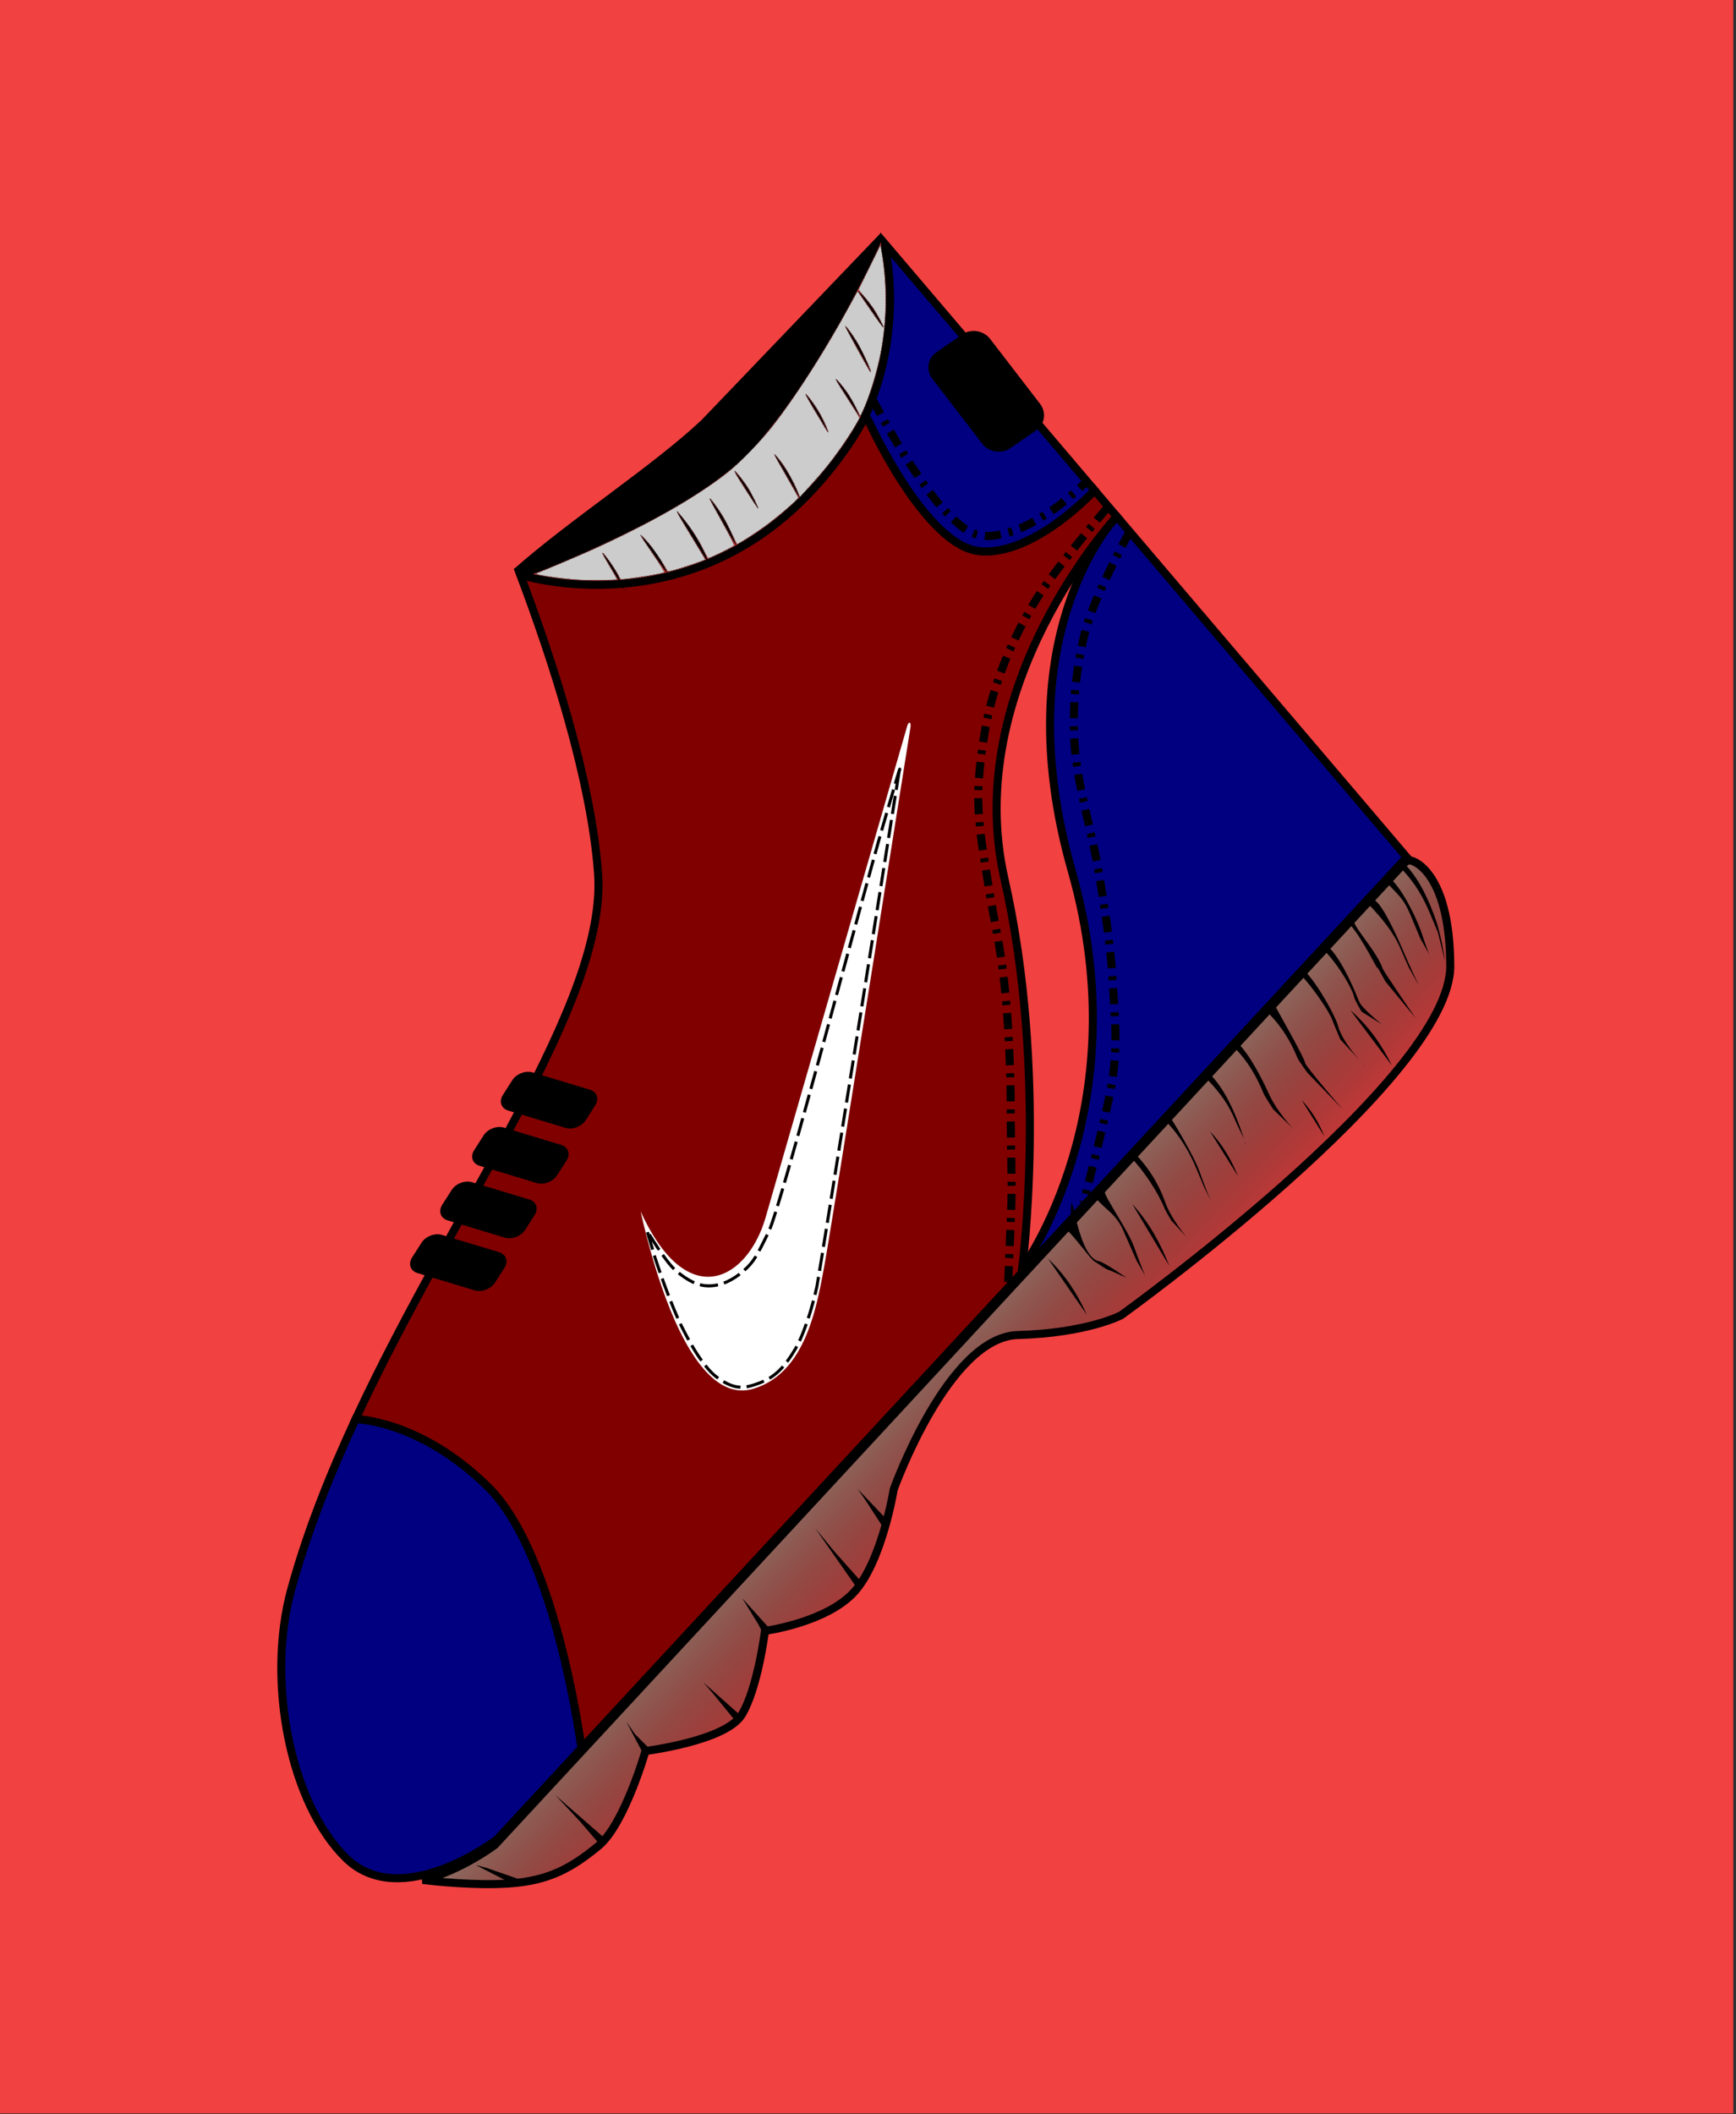 <svg width="216" height="263" viewBox="0 0 216 263" fill="none" xmlns="http://www.w3.org/2000/svg">
<rect x="0" y="0" width="216" height="263" fill="#333333" stroke="none"/>
<rect width="215.66" height="262.928" fill="#F24141"/>
<path d="M138.991 64.294L138.873 64.343C138.873 64.343 124.937 78.746 133.357 108.371C141.777 137.997 127.18 157.786 127.18 157.786L127.765 157.674L175.031 106.652L138.991 64.294Z" fill="#000080" stroke="black" stroke-width="1"/>
<path d="M72.355 217.49C72.33 217.31 72.333 217.311 72.286 216.99C72.185 216.302 72.03 215.309 71.818 214.09C71.713 213.481 71.593 212.815 71.458 212.103C71.323 211.391 71.172 210.632 71.007 209.837C70.841 209.043 70.659 208.21 70.461 207.353C70.263 206.495 70.049 205.611 69.818 204.71C69.587 203.809 69.34 202.891 69.075 201.967C68.81 201.043 68.528 200.113 68.227 199.186C68.077 198.722 67.921 198.258 67.761 197.797C67.602 197.337 67.439 196.878 67.27 196.422C67.102 195.967 66.928 195.516 66.751 195.068C66.573 194.621 66.389 194.176 66.201 193.739C66.014 193.302 65.823 192.871 65.625 192.447C65.428 192.022 65.225 191.604 65.018 191.195C64.811 190.785 64.599 190.386 64.382 189.994C64.165 189.603 63.945 189.221 63.718 188.85C63.49 188.479 63.257 188.117 63.02 187.769C62.782 187.421 62.541 187.086 62.293 186.763C62.045 186.44 61.791 186.13 61.532 185.834C61.274 185.539 61.011 185.257 60.742 184.992C60.473 184.727 60.204 184.471 59.936 184.222C59.668 183.973 59.402 183.732 59.135 183.499C58.869 183.266 58.602 183.04 58.338 182.822C58.074 182.605 57.812 182.394 57.55 182.191C57.027 181.786 56.509 181.41 55.999 181.06C55.489 180.711 54.986 180.387 54.493 180.089C54 179.791 53.516 179.518 53.044 179.268C52.571 179.018 52.11 178.79 51.661 178.583C51.213 178.376 50.779 178.191 50.359 178.024C49.938 177.856 49.533 177.708 49.145 177.575C48.756 177.443 48.383 177.326 48.03 177.226C47.678 177.124 47.344 177.038 47.03 176.964C46.717 176.89 46.424 176.829 46.153 176.777C45.883 176.726 45.634 176.685 45.41 176.652C44.962 176.587 44.611 176.553 44.372 176.537C44.295 176.533 44.308 176.534 44.254 176.53C41.01 183.509 38.183 190.622 36.233 197.75C33.092 209.235 36.16 224.456 43.064 231.183C49.968 237.91 61.817 228.866 61.817 228.866L72.355 217.49Z" fill="#000080" stroke="black" stroke-width="1"/>
<path d="M107.679 51.733C106.337 54.519 103.028 59.315 98.867 63.157C83.322 77.513 64.734 71.517 64.734 71.517C68.657 81.928 73.547 96.854 74.413 108.616C75.591 124.612 56.789 149.57 44.254 176.531C44.308 176.533 44.295 176.532 44.372 176.538C44.611 176.553 44.962 176.588 45.41 176.654C45.634 176.687 45.883 176.727 46.153 176.779C46.424 176.83 46.717 176.891 47.03 176.965C47.344 177.039 47.677 177.126 48.03 177.227C48.383 177.328 48.756 177.445 49.145 177.577C49.533 177.709 49.938 177.857 50.359 178.025C50.779 178.192 51.213 178.378 51.661 178.585C52.109 178.791 52.571 179.019 53.044 179.269C53.516 179.52 54 179.793 54.493 180.091C54.986 180.389 55.489 180.712 55.999 181.062C56.509 181.412 57.027 181.787 57.55 182.193C57.811 182.396 58.074 182.606 58.338 182.824C58.602 183.041 58.869 183.268 59.135 183.501C59.401 183.734 59.668 183.975 59.936 184.224C60.204 184.473 60.473 184.728 60.742 184.993C61.011 185.258 61.274 185.54 61.532 185.836C61.791 186.131 62.045 186.442 62.293 186.765C62.541 187.088 62.782 187.422 63.02 187.771C63.257 188.119 63.49 188.48 63.717 188.851C63.945 189.223 64.165 189.604 64.382 189.996C64.599 190.387 64.811 190.787 65.018 191.196C65.225 191.605 65.428 192.024 65.625 192.448C65.823 192.873 66.014 193.303 66.201 193.741C66.389 194.178 66.573 194.622 66.751 195.07C66.928 195.517 67.102 195.968 67.27 196.424C67.439 196.879 67.602 197.338 67.761 197.799C67.921 198.26 68.077 198.724 68.227 199.187C68.528 200.115 68.81 201.045 69.075 201.969C69.34 202.893 69.587 203.81 69.818 204.711C70.049 205.612 70.263 206.496 70.461 207.354C70.659 208.212 70.841 209.044 71.007 209.839C71.172 210.634 71.322 211.393 71.458 212.105C71.593 212.817 71.712 213.482 71.818 214.091C72.03 215.31 72.185 216.303 72.286 216.992C72.333 217.313 72.33 217.311 72.355 217.492L127.765 157.676L127.18 157.788C127.18 157.788 130.428 133.366 124.973 109.31C119.518 85.254 138.873 64.344 138.873 64.344L138.991 64.296L136.167 60.976C136.157 60.991 136.074 61.115 136.074 61.115C136.074 61.115 135.957 61.241 135.739 61.461C135.63 61.571 135.496 61.705 135.339 61.857C135.181 62.01 135.002 62.182 134.8 62.369C134.599 62.556 134.376 62.758 134.134 62.971C133.892 63.184 133.631 63.409 133.353 63.64C133.074 63.872 132.779 64.111 132.469 64.352C132.313 64.472 132.153 64.594 131.99 64.715C131.828 64.837 131.661 64.959 131.492 65.081C131.323 65.202 131.151 65.324 130.976 65.444C130.8 65.565 130.621 65.684 130.439 65.802C130.258 65.92 130.073 66.037 129.887 66.152C129.7 66.267 129.511 66.38 129.32 66.491C129.128 66.601 128.934 66.71 128.738 66.816C128.542 66.921 128.343 67.022 128.144 67.121C127.944 67.221 127.743 67.316 127.54 67.408C127.337 67.5 127.134 67.588 126.928 67.672C126.722 67.755 126.514 67.836 126.306 67.91C126.098 67.984 125.889 68.052 125.679 68.116C125.47 68.18 125.26 68.239 125.049 68.291C124.838 68.343 124.627 68.389 124.415 68.429C124.203 68.469 123.991 68.503 123.779 68.529C123.673 68.543 123.568 68.554 123.462 68.564C123.356 68.574 123.249 68.583 123.143 68.589C123.037 68.595 122.932 68.598 122.826 68.6C122.72 68.603 122.614 68.602 122.509 68.6C122.403 68.599 122.299 68.595 122.193 68.589C122.088 68.583 121.983 68.576 121.878 68.566C121.773 68.556 121.668 68.543 121.563 68.525C121.458 68.508 121.353 68.488 121.248 68.464C121.143 68.44 121.037 68.412 120.932 68.381C120.827 68.351 120.722 68.316 120.617 68.279C120.512 68.242 120.409 68.203 120.304 68.16C120.199 68.117 120.093 68.071 119.988 68.022C119.884 67.972 119.779 67.919 119.675 67.864C119.57 67.809 119.466 67.751 119.361 67.691C119.257 67.63 119.154 67.568 119.05 67.502C118.946 67.437 118.842 67.369 118.738 67.298C118.635 67.228 118.532 67.155 118.428 67.079C118.325 67.004 118.221 66.924 118.119 66.844C118.016 66.764 117.914 66.683 117.812 66.598C117.71 66.514 117.608 66.427 117.506 66.339C117.303 66.162 117.101 65.977 116.901 65.785C116.701 65.593 116.504 65.394 116.307 65.189C116.11 64.983 115.913 64.772 115.72 64.556C115.526 64.339 115.336 64.118 115.147 63.892C114.958 63.666 114.77 63.435 114.585 63.202C114.401 62.968 114.218 62.731 114.038 62.492C113.859 62.252 113.682 62.01 113.507 61.767C113.333 61.523 113.161 61.278 112.993 61.032C112.824 60.786 112.66 60.54 112.498 60.294C112.336 60.048 112.177 59.801 112.022 59.557C111.866 59.312 111.715 59.069 111.567 58.828C111.419 58.587 111.274 58.348 111.134 58.112C110.993 57.877 110.857 57.645 110.724 57.416C110.46 56.959 110.211 56.517 109.981 56.099C109.752 55.681 109.542 55.286 109.351 54.922C109.16 54.558 108.99 54.224 108.842 53.929C108.693 53.634 108.568 53.377 108.465 53.166C108.26 52.743 108.15 52.502 108.15 52.502C108.15 52.502 107.954 51.49 107.679 51.733Z" fill="#800000" stroke="black" stroke-width="1"/>
<path d="M107.679 51.733C107.759 51.863 108.15 52.501 108.15 52.501C108.15 52.501 108.26 52.741 108.465 53.164C108.568 53.376 108.694 53.633 108.842 53.928C108.99 54.223 109.16 54.556 109.351 54.92C109.542 55.284 109.752 55.679 109.982 56.097C110.211 56.515 110.46 56.957 110.724 57.415C110.857 57.644 110.994 57.875 111.134 58.111C111.274 58.347 111.419 58.586 111.567 58.827C111.715 59.068 111.866 59.311 112.022 59.556C112.177 59.8 112.336 60.046 112.498 60.292C112.66 60.538 112.825 60.785 112.993 61.031C113.161 61.276 113.333 61.522 113.507 61.765C113.682 62.009 113.859 62.251 114.038 62.49C114.218 62.73 114.401 62.967 114.586 63.2C114.77 63.434 114.958 63.665 115.147 63.891C115.336 64.117 115.526 64.338 115.72 64.554C115.913 64.771 116.11 64.982 116.307 65.187C116.504 65.392 116.701 65.591 116.901 65.783C117.101 65.975 117.303 66.16 117.506 66.337C117.608 66.426 117.71 66.513 117.812 66.597C117.915 66.681 118.016 66.763 118.119 66.843C118.221 66.923 118.325 67.002 118.428 67.078C118.532 67.153 118.635 67.226 118.738 67.297C118.842 67.368 118.946 67.435 119.05 67.501C119.154 67.567 119.257 67.629 119.362 67.689C119.466 67.75 119.571 67.808 119.675 67.862C119.78 67.917 119.884 67.971 119.988 68.02C120.093 68.069 120.199 68.115 120.304 68.159C120.409 68.202 120.512 68.241 120.617 68.278C120.722 68.315 120.827 68.349 120.932 68.38C121.038 68.41 121.143 68.439 121.248 68.463C121.353 68.486 121.458 68.507 121.563 68.524C121.668 68.541 121.773 68.555 121.878 68.564C121.983 68.575 122.088 68.582 122.194 68.588C122.299 68.594 122.403 68.597 122.509 68.599C122.614 68.601 122.72 68.601 122.826 68.599C122.932 68.597 123.037 68.594 123.143 68.588C123.249 68.582 123.356 68.572 123.462 68.563C123.568 68.553 123.673 68.541 123.779 68.528C123.991 68.502 124.203 68.468 124.415 68.428C124.627 68.388 124.838 68.342 125.049 68.29C125.26 68.237 125.47 68.178 125.68 68.114C125.889 68.051 126.099 67.983 126.306 67.909C126.514 67.835 126.722 67.754 126.928 67.67C127.134 67.587 127.337 67.499 127.54 67.407C127.743 67.315 127.944 67.219 128.144 67.12C128.343 67.021 128.542 66.92 128.738 66.814C128.934 66.709 129.128 66.6 129.32 66.489C129.511 66.379 129.7 66.266 129.887 66.151C130.073 66.036 130.258 65.919 130.439 65.801C130.621 65.683 130.8 65.563 130.976 65.443C131.151 65.323 131.323 65.201 131.492 65.079C131.661 64.958 131.828 64.835 131.99 64.714C132.153 64.592 132.313 64.471 132.469 64.35C132.779 64.109 133.075 63.87 133.353 63.639C133.631 63.407 133.892 63.183 134.134 62.969C134.376 62.756 134.599 62.555 134.8 62.367C135.002 62.18 135.181 62.009 135.339 61.856C135.496 61.703 135.63 61.57 135.739 61.46C135.957 61.24 136.074 61.114 136.074 61.114C136.074 61.114 136.157 60.989 136.167 60.975L130.56 54.373L119.196 41.025L110.125 30.369L110.177 31.138C110.177 31.138 112.524 40.881 107.679 51.733Z" fill="#000080" stroke="black" stroke-width="1"/>
<path d="M60.162 141.266L59.001 143.086C58.484 143.895 58.783 144.767 59.669 145.034L66.789 147.183C67.674 147.451 68.811 147.011 69.327 146.202L70.488 144.383C71.005 143.574 70.705 142.701 69.82 142.434L62.7 140.285C61.815 140.018 60.678 140.457 60.162 141.266Z" fill="black"/>
<path d="M56.191 148.058L55.029 149.877C54.513 150.686 54.812 151.559 55.698 151.826L62.818 153.975C63.703 154.242 64.84 153.803 65.356 152.994L66.517 151.174C67.033 150.365 66.734 149.493 65.849 149.226L58.729 147.077C57.843 146.809 56.707 147.249 56.191 148.058Z" fill="black"/>
<path d="M52.44 154.615L51.279 156.435C50.763 157.244 51.062 158.116 51.947 158.384L59.067 160.532C59.953 160.8 61.089 160.361 61.605 159.551L62.767 157.732C63.283 156.923 62.984 156.05 62.098 155.783L54.978 153.634C54.093 153.367 52.956 153.806 52.44 154.615Z" fill="black"/>
<path d="M64.734 71.517C64.734 71.517 83.007 64.796 91.458 57.304C99.909 49.812 109.631 29.399 109.631 29.399L87.66 52.559C81.683 58.233 71.582 65.445 64.734 71.517Z" fill="black"/>
<path d="M109.571 29L87.332 52.212C81.401 57.838 70.846 64.674 63.971 70.769L64.885 71.985C64.885 71.985 69.473 70.299 75.115 67.674C80.758 65.049 87.457 61.49 91.756 57.679C96.073 53.851 100.612 46.858 104.11 40.8C107.607 34.741 109.91 29.516 109.91 29.516L109.571 29ZM107.582 32.251C106.687 34.058 105.829 35.93 103.315 40.283C99.839 46.304 95.294 53.258 91.16 56.923C87.009 60.603 80.346 64.157 74.739 66.766C70.784 68.605 69.254 69.139 67.576 69.79C74.201 64.218 82.614 58.008 87.969 52.925L87.976 52.917L107.582 32.251Z" fill="black"/>
<path d="M175.1 107.083L174.789 107.309L61.575 229.524C61.575 229.524 57.418 232.696 52.594 233.886C54.151 234.073 59.041 234.601 63.284 234.328C68.354 234.003 71.184 232.337 74.439 229.668C77.695 227 80.315 217.842 80.315 217.842C80.315 217.842 90.284 216.599 92.284 213.343C94.284 210.087 95.183 202.897 95.183 202.897C95.183 202.897 102.831 201.868 106.294 198.043C109.757 194.218 111.2 185.297 111.2 185.297C111.2 185.297 117.968 166.335 126.645 166.092C135.321 165.85 139.503 163.623 139.503 163.623C139.503 163.623 180.521 134.148 180.451 120.147C180.391 107.918 175.355 106.844 175.325 107.062L175.1 107.083Z" fill="url(#paint0_linear_229_70)" stroke="black" stroke-width="1"/>
<path d="M63.733 134.401L62.572 136.221C62.056 137.03 62.355 137.902 63.24 138.169L70.36 140.318C71.246 140.586 72.382 140.146 72.899 139.337L74.06 137.518C74.576 136.709 74.277 135.836 73.391 135.569L66.272 133.42C65.386 133.153 64.25 133.592 63.733 134.401Z" fill="black"/>
<path d="M119.734 41.602L116.499 43.832C115.405 44.585 115.187 46.066 116.012 47.138L122.209 55.197C123.034 56.269 124.589 56.528 125.683 55.774L128.918 53.545C130.012 52.791 130.23 51.311 129.405 50.238L123.208 42.18C122.384 41.107 120.828 40.849 119.734 41.602Z" fill="black"/>
<path d="M130.403 156.587C132.547 158.618 134.033 160.92 135.233 163.581Z" fill="black"/>
<path d="M140.883 149.796C142.928 152.03 144.347 154.563 145.492 157.492Z" fill="black"/>
<path d="M168.019 125.674C170.31 127.67 171.898 129.933 173.18 132.55Z" fill="black"/>
<path d="M161.952 136.856C163.214 138.173 164.09 139.665 164.796 141.391Z" fill="black"/>
<path d="M150.528 140.726C152.084 142.349 153.163 144.188 154.034 146.315Z" fill="black"/>
<path d="M137.449 148.23L136.37 149.133C137.926 150.756 139.005 151.219 139.876 153.346C140.02 153.696 141.439 156.884 141.439 156.884L142.476 158.677C142.476 158.677 141.937 157.471 141.146 155.232C140.355 152.994 137.449 148.968 137.449 148.23Z" fill="black"/>
<path d="M133.229 152.475L132.812 153.056C134.369 154.679 135.729 156.714 136.236 156.976C136.622 157.175 137.665 158.006 138.129 158.055L140.159 158.97C140.159 158.97 137.489 157.071 136.706 156.901C133.641 156.236 133.229 144.448 133.229 152.475Z" fill="black"/>
<path d="M141.171 143.458L140.755 144.039C142.311 145.662 144.052 148.262 144.923 150.389C145.066 150.739 145.741 151.849 145.741 151.849L147.716 153.993C147.716 153.993 145.743 151.733 144.952 149.495C144.161 147.256 142.907 145.268 141.171 143.458Z" fill="black"/>
<path d="M154.133 129.875L153.716 130.456C155.272 132.079 156.351 133.918 157.222 136.045C157.366 136.394 158.424 138.017 158.424 138.017L160.855 140.366C160.855 140.366 158.926 138.348 157.936 136.2C157.496 135.245 155.868 131.685 154.133 129.875Z" fill="black"/>
<path fill-rule="evenodd" clip-rule="evenodd" d="M79.707 150.716C81.567 158.956 84.595 167.914 88.67 171.439C90.202 172.765 91.884 173.322 93.707 172.782C96.333 172.005 98.125 170.215 99.396 167.998C101.254 164.758 101.994 160.604 102.588 157.363C103.588 151.905 113.292 90.421 113.292 90.421C113.36 89.806 113.074 89.69 112.869 90.357C112.787 90.627 95.295 151.338 95.295 151.338C94.973 152.496 94.524 153.593 93.959 154.601C91.744 158.528 87.934 160.459 84.109 157.169C82.613 155.882 81.114 153.795 79.707 150.716Z" fill="white"/>
<path d="M137.757 63.18C137.757 63.18 130.969 71.108 128.626 75.071C126.284 79.034 124.69 82.718 123.552 86.605C122.413 90.493 121.87 94.99 121.732 98.139C121.594 101.289 122.228 105.341 122.228 105.341C122.228 105.341 123.11 111.214 123.717 114.357C124.325 117.5 124.776 120.16 125.151 124.194C125.527 128.228 125.768 133.773 125.758 138.187C125.749 142.601 125.961 147.037 125.813 150.658C125.666 154.278 125.427 159.908 125.427 159.908" stroke="black" stroke-width="1.002" stroke-dasharray="2 1 0.5 1"/>
<path d="M140.54 66.172C140.54 66.172 136.137 74.185 135.024 78.584C133.911 82.983 133.403 87.504 133.7 92.519C133.997 97.534 135.846 103.423 136.679 108.327C137.512 113.231 138.181 117.679 138.444 122.027C138.706 126.376 139.133 130.187 138.333 134.791C137.534 139.395 134.804 149.662 134.804 149.662" stroke="black" stroke-width="1" stroke-dasharray="2 1 0.5 1"/>
<path d="M108.585 49.767C108.585 49.767 111.62 55.313 113.109 57.55C114.597 59.786 116.32 62.31 117.789 63.76C119.258 65.21 120.122 66.087 121.533 66.492C122.943 66.897 124.144 66.618 125.745 66.161C127.346 65.704 129.314 64.557 130.893 63.511C132.472 62.466 135.183 59.951 135.183 59.951" stroke="black" stroke-width="1" stroke-dasharray="2 1 0.5 1"/>
<path d="M111.861 96.052C111.861 96.052 112.594 93.324 109.833 102.842C107.072 112.359 97.141 150.226 95.636 153.267C94.132 156.308 93.8 156.987 92.516 158.111C91.233 159.235 89.812 159.936 88.304 159.974C86.797 160.012 85.557 159.281 84.17 158.152C82.784 157.024 80.504 153.102 80.504 153.102L81.518 156.538C81.518 156.538 82.443 159.283 83 160.719C83.558 162.156 84.161 163.732 84.872 165.149C85.583 166.566 86.489 168.177 87.251 169.206C88.013 170.235 88.495 170.834 89.279 171.401C90.063 171.968 90.93 172.453 91.853 172.56C92.777 172.667 93.748 172.35 94.583 172.022C95.419 171.694 96.049 171.343 96.806 170.655C97.564 169.968 98.34 168.889 98.951 167.84C99.563 166.792 99.976 165.701 100.433 164.404C100.891 163.107 101.367 161.315 101.643 160.057C101.918 158.799 111.861 96.052 111.861 96.052Z" stroke="black" stroke-width="0.378" stroke-dasharray="2.27 0.76"/>
<path d="M79.002 215.735L77.921 214.193L79.907 217.937L80.715 217.457L79.002 215.735Z" fill="black"/>
<path d="M92.357 198.834L94.362 202.094L94.836 203.013L95.569 202.402L92.357 198.834Z" fill="black"/>
<path d="M103.704 192.887L101.426 190.108L106.778 197.779L107.45 197.103L103.704 192.887Z" fill="black"/>
<path d="M106.726 185.241L107.73 186.708L109.709 189.754L110.476 189.194L106.726 185.241Z" fill="black"/>
<path d="M87.506 209.295L88.673 210.638L91.542 214.157L92.24 213.51L87.506 209.295Z" fill="black"/>
<path d="M60.519 232.38L59.189 232.025L64.28 234.642L64.869 233.886L60.519 232.38Z" fill="black"/>
<path d="M69.107 223.337L72.244 226.689L74.449 229.27L75.141 228.608L69.107 223.337Z" fill="black"/>
<path d="M174.893 107.61L174.476 108.191C176.032 109.814 177.111 111.653 177.982 113.78C178.125 114.129 178.91 116 178.91 116L179.782 119.55C179.782 119.55 179.409 116.588 178.618 114.349C177.827 112.11 176.628 109.419 174.893 107.61Z" fill="black"/>
<path d="M168.418 114.477L168.001 115.058C169.666 116.962 171.568 121.03 171.37 120.383C171.259 120.02 172.381 122.106 172.381 122.106L176.12 126.651C176.12 126.651 172.19 120.907 172.061 120.542C171.269 118.304 168.418 115.349 168.418 114.477Z" fill="black"/>
<path d="M162.369 120.818L161.952 121.399C163.508 123.022 165.47 126.032 165.734 126.812C165.856 127.171 166.772 129.325 166.772 129.325L170.016 132.816C170.016 132.816 167.083 129.919 166.48 127.615C166.185 126.489 164.104 122.628 162.369 120.818Z" fill="black"/>
<path d="M165.397 117.887L164.98 118.468C166.536 120.091 168.278 123.006 168.486 124.056C168.56 124.43 169.414 125.863 169.414 125.863L171.924 127.425C171.924 127.425 169.463 125.467 169.122 124.626C168.645 123.449 167.132 119.696 165.397 117.887Z" fill="black"/>
<path d="M145.804 139.302L145.232 139.675C146.788 141.298 148.023 143.344 148.894 145.471C149.037 145.821 149.822 147.692 149.822 147.692L150.616 149.295C150.616 149.295 150.087 148.113 149.296 145.875C148.505 143.636 145.804 139.289 145.804 139.302Z" fill="black"/>
<path d="M150.635 133.714L150.219 134.295C151.775 135.918 152.893 137.425 153.764 139.552C153.907 139.902 154.809 141.732 154.809 141.732L154.979 142.383C154.979 142.383 155.152 142.691 154.361 140.453C153.57 138.214 152.37 135.523 150.635 133.714Z" fill="black"/>
<path d="M158.656 125.484L157.927 126.148C159.483 127.771 160.562 129.485 161.433 131.612C161.576 131.962 162.673 133.46 162.673 133.46L167.016 137.962C167.016 137.962 162.398 132.622 162.381 132.223C162.357 131.671 158.717 125.321 158.734 125.277L158.656 125.484Z" fill="black"/>
<path d="M171.065 112.018L170.337 112.557C171.893 114.18 173.46 116.06 174.331 118.187C174.474 118.537 175.259 120.305 175.259 120.305L176.52 122.57C176.52 122.57 175.27 119.898 174.791 118.756C173.874 116.572 172.049 112.54 171.026 111.997L171.065 112.018Z" fill="black"/>
<path d="M173.217 109.5L172.8 110.081C174.356 111.704 174.772 112.053 175.643 114.179C175.786 114.529 176.708 116.731 176.708 116.731L177.902 118.845C177.902 118.845 177.67 118.502 176.942 116.239C176.521 114.932 174.952 111.31 173.217 109.5Z" fill="black"/>
<path d="M79.66 66.539C81.265 68.06 82.378 69.784 83.277 71.777Z" fill="black"/>
<path d="M84.183 63.612C86.082 65.643 87.399 67.944 88.461 70.606Z" fill="black"/>
<path d="M88.264 61.972C89.821 63.799 90.9 65.869 91.771 68.264Z" fill="black"/>
<path d="M106.686 36.094C108.145 37.479 109.156 39.048 109.972 40.863Z" fill="black"/>
<path d="M105.142 40.544C106.551 42.2 107.528 44.078 108.317 46.249Z" fill="black"/>
<path d="M103.928 47.101C105.289 48.486 106.232 50.055 106.993 51.87Z" fill="black"/>
<path d="M100.178 48.975C101.44 50.359 102.316 51.929 103.022 53.743Z" fill="black"/>
<path d="M96.317 56.469C97.775 58.126 98.787 60.003 99.603 62.175Z" fill="black"/>
<path d="M74.917 68.764C76.179 70.149 77.055 71.718 77.761 73.533Z" fill="black"/>
<path d="M91.353 58.577C92.664 59.927 93.574 61.458 94.308 63.228Z" fill="black"/>
<path d="M71.982 72.141C69.708 71.998 66.28 71.485 66.687 71.349C67.126 71.202 72.213 69.051 73.526 68.457C80.781 65.175 86.668 61.821 90.533 58.77C92.044 57.576 94.663 54.876 96.132 52.998C99.046 49.272 102.739 43.492 105.765 37.918L106.697 36.203L108.27 38.489C109.135 39.746 109.868 40.748 109.899 40.715C109.977 40.632 109.224 39.199 108.661 38.361C108.401 37.975 107.877 37.298 107.496 36.858L106.803 36.058L107.096 35.453C107.257 35.12 107.878 33.86 108.475 32.652L109.561 30.456L109.742 31.54C110.409 35.554 110.354 39.92 109.586 43.923C109.137 46.261 108.153 49.449 107.367 51.114L107.04 51.806L106.501 50.722C106.204 50.127 105.74 49.315 105.468 48.918C104.857 48.027 103.932 46.954 104.015 47.232C104.048 47.345 104.722 48.44 105.513 49.665C106.303 50.89 106.95 51.923 106.95 51.961C106.95 52.141 105.758 54.09 104.846 55.399C103.534 57.284 102.469 58.614 100.838 60.406L99.525 61.848L99.16 60.971C98.764 60.017 97.957 58.543 97.424 57.799C96.911 57.084 96.36 56.44 96.36 56.556C96.36 56.613 97.03 57.822 97.85 59.242C98.668 60.662 99.339 61.852 99.339 61.887C99.339 62.123 96.752 64.342 95.037 65.579C93.816 66.458 91.875 67.694 91.714 67.694C91.671 67.694 91.358 67.079 91.017 66.327C90.676 65.574 90.129 64.534 89.801 64.014C89.134 62.959 88.308 61.869 88.308 62.046C88.308 62.11 89.006 63.413 89.859 64.942C90.712 66.471 91.387 67.785 91.359 67.861C91.312 67.993 88.35 69.451 88.133 69.45C88.077 69.45 87.836 69.045 87.597 68.55C86.831 66.967 85.808 65.429 84.466 63.841C83.926 63.203 84.37 64.022 86.047 66.758C86.987 68.292 87.756 69.576 87.756 69.612C87.756 69.691 85.012 70.63 83.907 70.928C83.112 71.143 83.09 71.143 82.97 70.93C82.279 69.696 81.229 68.166 80.548 67.401C80.089 66.886 79.712 66.517 79.71 66.582C79.708 66.646 80.397 67.7 81.24 68.924C82.202 70.32 82.725 71.175 82.645 71.22C82.439 71.333 80.749 71.653 79.373 71.839C77.034 72.154 77.207 72.157 77.059 71.809C76.726 71.028 74.96 68.512 74.96 68.819C74.96 68.88 75.38 69.638 75.893 70.503C76.406 71.368 76.815 72.085 76.803 72.096C76.703 72.183 73.166 72.216 71.982 72.141ZM93.92 62.278C93.668 61.747 93.276 61.021 93.049 60.666C92.493 59.795 91.493 58.535 91.421 58.613C91.388 58.647 91.6 59.057 91.891 59.525C92.871 61.101 94.275 63.245 94.326 63.245C94.354 63.245 94.171 62.81 93.92 62.278ZM102.806 53.086C102.233 51.711 101.418 50.361 100.49 49.251C100.015 48.684 100.256 49.209 101.182 50.763C102.708 53.324 102.977 53.76 103.032 53.76C103.062 53.76 102.96 53.457 102.806 53.086ZM108.309 46.06C108.06 45.315 107.094 43.308 106.591 42.493C105.945 41.445 105.185 40.434 105.185 40.621C105.185 40.716 107.544 45.039 108.121 46.002C108.309 46.316 108.404 46.346 108.309 46.06Z" fill="#CCCCCC" stroke="black" stroke-width="0.045" stroke-linecap="round" stroke-linejoin="round" stroke-dasharray="0.27 0.09"/>
<defs>
<linearGradient id="paint0_linear_229_70" x1="118.036" y1="162.895" x2="137.229" y2="180.99" gradientUnits="userSpaceOnUse">
<stop stop-color="#917C6F"/>
<stop offset="1" stop-opacity="0"/>
</linearGradient>
</defs>
</svg>
